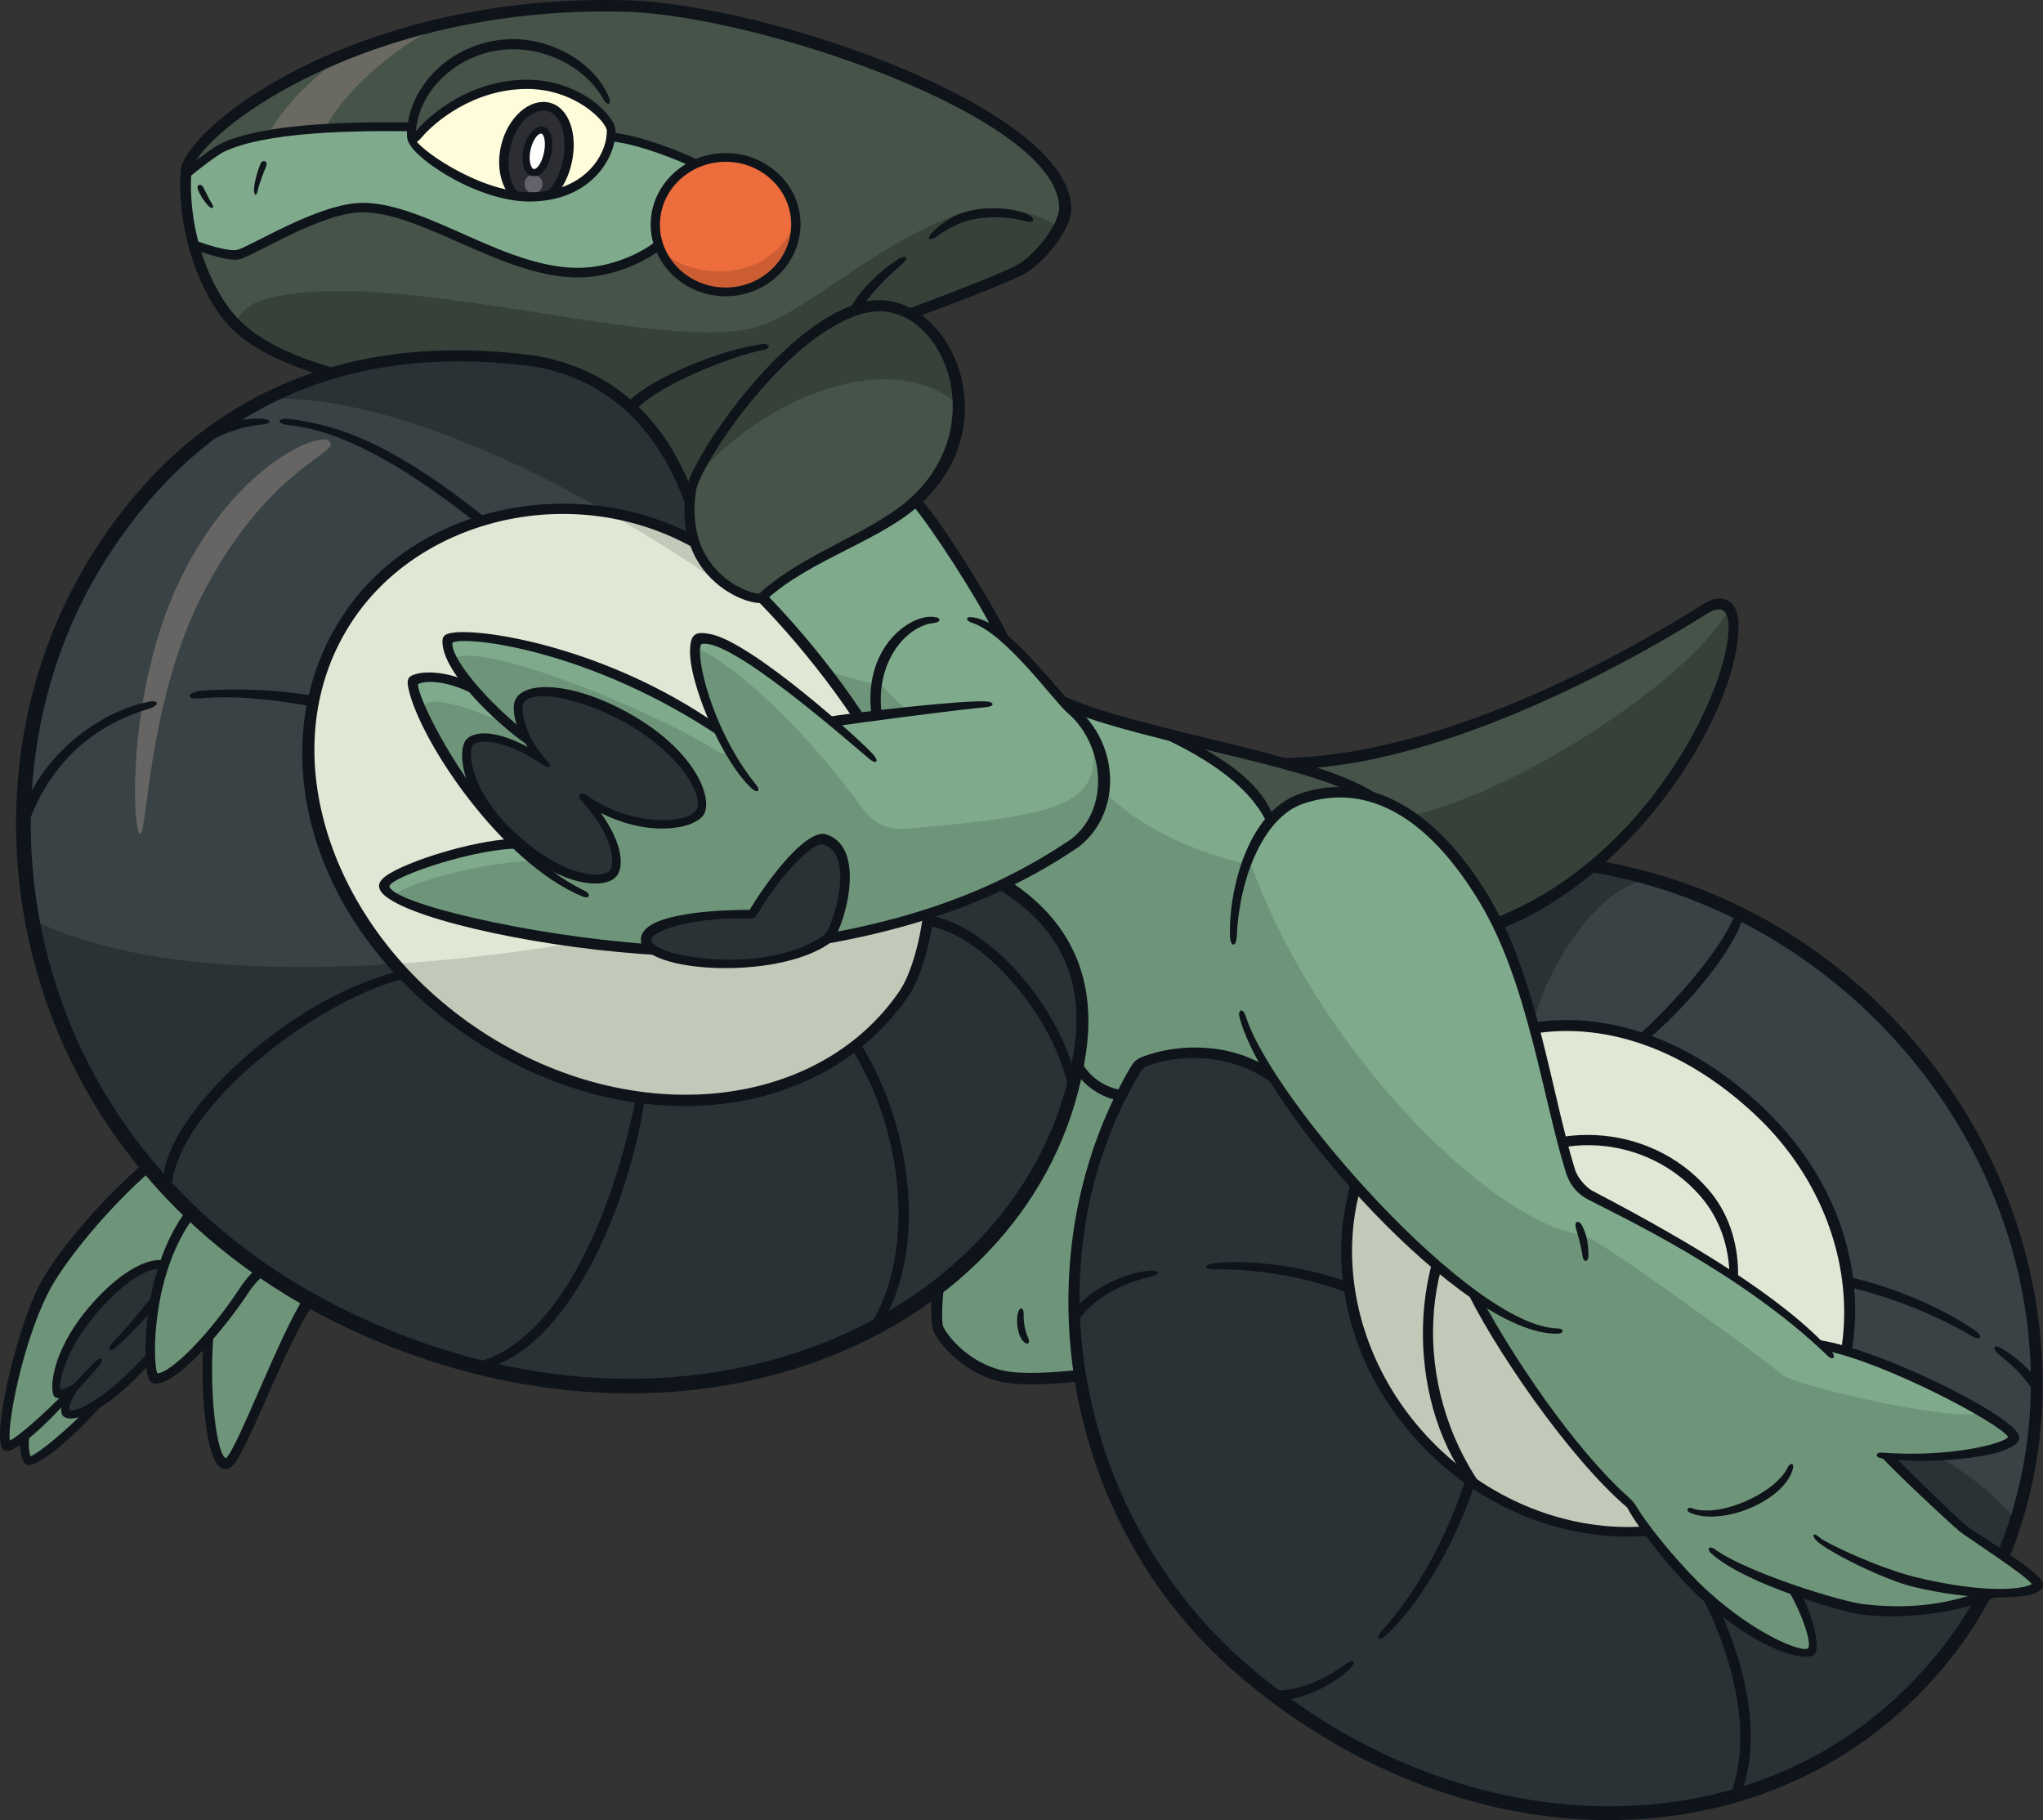 <?xml version="1.0" encoding="UTF-8"?>
<!-- Created with Inkscape (http://www.inkscape.org/) -->
<svg version="1.1" viewBox="0 0 324.99 289.53" xmlns="http://www.w3.org/2000/svg">
 <rect x="0" y="0" width="324.99" height="289.53" fill="#333333" stroke="none"/>
 <path d="m24.942 184.53c-7.46 6.176-15.23 15.555-17.877 20.771-4.303 8.466-7.306 23.604-5.882 24.563 0.341 0.232 1.362-0.418 2.817-1.625-0.279 1.734 0.031 3.869 0.511 4.086 1.145 0.511 8.234-5.711 10.943-9.008 2.213-1.439 5.03-3.808 8.234-7.274l0.279-0.17c0.093 1.95 0.371 3.173 0.697 3.25 1.641 0.356 5.061-2.523 8.59-6.593-0.681 8.915 0.402 20.446 2.801 20.137 2.167-0.263 10.293-24.254 14.224-27.628z" fill="#6e9579"/>
 <path d="m26.158 201.24c-2.384-0.666-6.826 1.857-11.531 7.46-5.727 6.826-6.16 12.367-5.495 12.955 0.294 0.248 1.378-0.046 2.384-0.588-1.083 1.826-1.501 3.173-0.991 3.684 1.161 1.176 6.439-1.331 13.435-9.008-0.139-3.451 0.325-9.024 2.198-14.503" fill="#2a3235"/>
 <path d="m174.42 218.22c-4.875 0.727-11.361 1.192-14.626 0.542-6.423-1.269-10.2-6.516-10.478-7.77-0.371-1.625 0.093-7.584 0.712-9.751l21.839-35.196 8.312 6.857z" fill="#6e9579"/>
 <path d="m305.2 267.53c-27.535 28.943-74.278 26.39-107.42-2.368-32.766-28.433-35.258-78.24-7.723-107.17 27.535-28.943 75.64-27.891 107.43 2.368 31.791 30.244 35.243 78.225 7.708 107.17" fill="#394346"/>
 <path d="m243.58 164.68c1.145-8.59 9.751-23.309 18.388-24.78-31.157-8.729-56.881 2.291-71.91 18.093-27.535 28.943-25.028 78.735 7.723 107.17 33.138 28.773 79.881 31.311 107.42 2.368 7.213-7.569 12.274-16.453 15.276-25.972-9.024-11.299-30.785-18.774-36.249-19.533-7.955-1.083-46.34-14.534-40.644-57.345" fill="#2a3235"/>
 <path d="m186.27 117.2c-9.178-2.244-17.691-4.659-21.777-7.909l-4.891-6.949c-1.347-4.334-13.001-22.489-15.571-24.114l-26.359 16.267s51.572 70.64 53.197 73.705c2.26 4.875 6.114 5.556 7.847 5.928 0.418-0.743 2.477-4.597 2.786-4.937 3.049-1.672 13.079-3.513 21.251 2.399 1.532-1.223 30.63-22.35 33.262-24.176l-33.324-15.54c-2.384-6.593-9.534-11.361-16.422-14.673" fill="#7fab8c"/>
 <path d="m175.03 125.26c-15.292-6.996-30.367-12.367-35.568-16.468-1.78-0.093-8.219-2.058-13.466-4.349 14.673 20.152 43.663 61.478 44.885 63.768 2.26 4.875 6.098 5.541 7.847 5.928 0.402-0.743 2.461-4.612 2.771-4.953 3.065-1.656 13.079-3.513 21.266 2.414 1.532-1.223 30.615-22.365 33.246-24.192l-18.774-8.745c-0.201 0.263-0.402 0.495-0.619 0.681-20.322 0.279-34.949-6.764-41.589-14.085" fill="#6e9579"/>
 <path d="m37.814 40.43c2.027-0.402 13.187-7.414 19.92-7.367 10.184 0.077 22.907 10.788 35.088 10.215 6.315-0.294 12.537-3.916 13.404-6.098l6.237-10.293c-5.108-2.554-12.227-5.03-16.391-5.154-6.934-0.201-47.548-4.473-60.704 1.764-1.022 0.495-3.421 2.275-5.634 4.086-0.217 4.04 0.309 7.909 1.254 11.361 2.353 0.944 5.51 1.749 6.826 1.486" fill="#7fab8c"/>
 <path d="m144.28 49.925c8.993-3.328 16.236-6.222 18.032-7.29 2.894-1.703 6.872-6.655 6.872-9.565 0-15.199-48.368-31.358-69.743-31.9-42.61-1.068-69.387 20.353-69.712 26.297v0.124c2.213-1.811 4.612-3.606 5.649-4.102 13.141-6.237 53.754-1.966 60.688-1.749 4.163 0.108 11.283 2.585 16.391 5.139l-6.222 10.293c-0.882 2.182-7.104 5.804-13.419 6.098-12.166 0.573-24.904-10.138-35.088-10.2-6.733-0.046-17.877 6.949-19.92 7.352-1.3 0.263-4.473-0.542-6.81-1.47 1.409 5.154 3.761 9.411 6.145 11.995 3.266 3.575 9.055 6.563 17.676 8.776l57.515 29.98z" fill="#465348"/>
 <path d="m153.26 33.813c-13.187 4.334-24.346 15.338-32.287 18.016-14.89 5.03-58.986-10.184-79.401-4.055-1.749 0.526-3.173 1.873-4.226 3.405 3.297 3.467 9.024 6.377 17.459 8.544l57.515 29.98 31.962-39.778c8.992-3.328 16.221-6.222 18.031-7.29 2.244-1.316 4.767-3.792 5.944-6.563-5.34-3.529-11.887-3.281-14.998-2.26" fill="#364239"/>
 <path d="m146.6 135.31-34.314-45.876c-3.514-17.536-12.181-29.129-27.102-31.791-29.717-3.962-53.924 6.207-69.851 32.488-22.505 37.116-12.336 96.039 43.121 120.68 53.367 23.727 106.56-1.517 113.08-43.709 1.254-8.203 1.254-23.588-24.935-31.791" fill="#394346"/>
 <path d="m114.98 93.035-2.693-3.606c-3.514-17.536-12.181-29.114-27.102-31.791-15.664-2.09-29.795-0.248-41.991 5.82 14.998-0.619 40.598 8.188 71.786 29.578" fill="#2a3235"/>
 <path d="m146.6 135.31-0.65-0.882c-18.14 11.283-104.35 29.779-140.37 12.026 4.721 25.647 21.576 50.457 52.872 64.356 53.367 23.727 106.56-1.517 113.08-43.709 1.254-8.203 1.254-23.588-24.935-31.791" fill="#2a3235"/>
 <path d="m143.65 158.03c-13.558 19.827-44.235 22.458-68.504 5.866-24.269-16.608-32.937-46.139-19.378-65.966 11.407-16.67 36.822-22.427 56.153-10.68 8.668 5.278 35.939 35.042 35.769 55.642-0.046 4.581-1.749 11.779-4.04 15.137" fill="#e0e7d4"/>
 <path d="m119.45 93.546c-3.049-2.972-5.711-5.17-7.538-6.284-4.705-2.863-9.766-4.674-14.905-5.556 6.392 3.668 13.11 7.925 20.106 12.8 0.464-0.093 2.09-0.898 2.337-0.96" fill="#c2c9b9"/>
 <path d="m75.149 163.9c24.269 16.592 54.93 13.976 68.504-5.866 2.291-3.359 3.993-10.556 4.04-15.137 0.015-2.771-0.464-5.711-1.331-8.745-10.571 6.934-47.733 16.778-83.224 19.146 3.421 3.885 7.445 7.476 12.011 10.602" fill="#c2c9b9"/>
 <path d="m275.66 99.634c-0.062-3.359-1.935-4.225-4.612-2.523-13.326 8.451-42.997 24.563-66.647 24.532-5.603-1.532-12.011-2.941-18.14-4.442 6.888 3.328 14.054 8.079 16.422 14.673l33.324 15.54c25.569-8.668 39.84-37.208 39.654-47.78" fill="#465348"/>
 <path d="m220.01 130.41c0 1.083-1.083 5.974-2.771 8.25l18.774 8.745c25.569-8.668 39.84-37.208 39.654-47.764-0.016-1.223-0.279-2.105-0.727-2.662-5.727 11.175-37.828 32.178-54.93 33.432" fill="#364239"/>
 <path d="m284.72 232.93c-14.147 14.936-39.267 14.1-56.091-1.842-16.824-15.942-19.13-41.387-4.984-56.324 16.02-16.902 38.663-14.41 56.246 2.26 16.824 15.942 18.976 40.97 4.829 55.906" fill="#e0e7d4"/>
 <path d="m240.87 176.87c-0.217-4.117 1.083-8.559 3.08-13.233-7.29 1.145-14.27 4.752-20.291 11.128-14.162 14.921-11.84 40.366 4.968 56.324 16.824 15.942 41.945 16.762 56.091 1.842 2.461-2.6 4.411-5.495 5.897-8.606-2.771-1.269-4.999-2.105-6.392-2.291-7.956-1.083-42.873-35.754-43.353-45.164" fill="#c2c9b9"/>
 <path d="m28.713 92.07c8.668-17.861 21.793-23.356 23.573-21.947 2.399 1.904-8.946 3.529-19.641 23.573-9.085 17.01-9.209 39.066-10.339 38.927-1.285-0.155-2.213-22.783 6.408-40.552" fill="#676564"/>
 <path d="m42.72 21.397c2.709-0.464 5.758-0.774 9.024-0.975 2.709-5.696 11.113-12.847 17.768-16.159-6.191 1.486-9.643 2.337-14.518 4.442-4.597 2.894-10.37 8.637-12.274 12.692" fill="#6a6a62"/>
 <g fill="#0f141b">
  <path d="m110 77.799c-4.814-12.166-13.249-19.161-24.749-21.22-31.079-4.148-55.55 6.764-71.26 32.689-23.867 39.36-10.881 98.825 43.539 123.02 54.126 24.052 108.92-0.898 115.25-44.978 2.476-17.32-7.925-27.999-26.018-33.246l0.309 2.12c18.279 5.912 26.065 16.004 23.774 30.816-6.346 41.155-58.428 67.05-112.11 43.183-54.822-24.362-65.161-82.821-42.811-119.69 15.4-25.399 38.663-36.233 69.139-32.178 11.825 2.12 20.044 9.999 24.501 23.449z"/>
  <path d="m77.689 82.721c-14.1-11.299-22.907-15.029-31.559-16.05-2.12-0.263-2.291 0.727-0.217 0.944 8.172 0.867 17.799 5.99 30.011 15.679z"/>
  <path d="m36.318 67.378c1.687-0.557 3.514-0.882 5.263-0.774 1.718 0.093 1.749 0.789 0 0.944-3.374 0.31-6.748 1.594-10.061 3.591z"/>
  <path d="m49.778 112.4c-6.593-1.223-12.63-1.795-18.016-1.3-1.935 0.17-2.306-0.743-0.062-1.192 0.697-0.139 9.906-0.758 18.558 0.851z"/>
  <path d="m4.204 131.88c3.204-9.658 9.844-16.267 19.502-19.146 1.641-0.495 1.718-1.501-0.201-1.083-6.965 1.455-15.431 7.166-19.378 15.973z"/>
  <path d="m65.389 155.46c-13.558 2.554-37.379 20.369-38.106 33.602l-1.254-1.47c-0.015-9.828 19.966-29.222 38.075-33.231z"/>
  <path d="m102.59 174.47c-2.012 14.75-10.742 38.323-24.439 42.951l-2.74-0.619c13.45-3.018 22.211-23.96 25.801-42.471z"/>
  <path d="m42.848 202.25c-1.114 0.604-2.43 1.997-3.25 3.25-3.452 5.278-9.349 12.258-13.094 14.085-2.384 1.161-2.91 0.201-3.158-1.532-0.65-4.303-0.062-17.505 6.717-26.049l1.207 1.037c-7.213 9.085-7.027 23.495-6.253 25.414 2.028-0.015 8.079-5.835 13.295-13.806 0.186-0.279 1.439-2.136 3.049-3.281z"/>
  <path d="m50.118 207.15c-3.885 4.829-10.122 22.056-12.738 25.538-1.331 1.764-2.476 0.867-3.034-0.062-1.764-2.941-2.414-12.057-2.028-18.945l1.687-1.826c-0.836 9.318 0.433 19.394 1.919 20.106 1.749-1.269 8.637-19.982 12.692-25.987z"/>
  <path d="m24.469 208.13c-2.198 2.569-4.396 4.674-5.866 6.052-1.238 1.145-1.718 0.542-0.635-0.635 3.56-3.885 6.47-7.569 7.228-8.637z"/>
  <path d="m24.519 185.79c-7.429 6.361-14.456 15.106-16.84 19.827-4.179 8.219-6.609 21.297-6.098 23.526 1.285-0.604 5.866-4.396 13.264-12.258 1.285-1.362 1.95-0.82 0.727 0.588-8.126 9.302-10.974 11.5-13.094 12.816-1.718 1.083-2.322 0.341-2.446-1.223-0.402-4.628 2.956-18.171 6.191-24.563 2.446-4.814 9.426-13.295 16.979-19.781z"/>
  <path d="m16.983 222.32c-1.052 2.09-10.602 11.593-12.738 10.649-0.851-0.387-1.145-2.353-1.006-4.102l1.718-1.548c-0.573 1.316-0.387 3.606-0.108 4.318 1.285-0.418 5.99-4.365 8.822-7.352z"/>
  <path d="m10.911 222.13c-0.898 0.341-1.764 0.449-2.229 0.046-0.805-0.697-0.789-6.779 5.355-14.1 3.9-4.659 8.033-7.398 10.943-7.63 0.495-0.031 0.975 0 1.393 0.124l-0.433 1.316c-0.248-0.062-0.526-0.077-0.851-0.062-1.966 0.155-5.603 2.167-9.937 7.321-5.015 5.974-5.758 10.773-5.541 11.902 0.542-0.077 1.935-0.619 2.74-1.424z"/>
  <path d="m24.029 216.7c-7.692 8.59-12.8 9.736-13.992 8.544-0.402-0.402-0.573-1.656 0.526-3.746l2.12-0.991c-1.656 2.507-1.764 3.575-1.656 3.761 0.635 0.557 5.464-1.161 13.032-9.674z"/>
  <path d="m54.984 59.057c-8.234-2.12-14.069-4.999-17.335-8.575-3.978-4.334-7.754-13.125-7.228-22.969 0.31-5.665 26.854-26.73 69-25.647 21.143 0.526 69.062 16.84 69.062 31.203 0 2.585-3.73 7.336-6.516 8.977-1.718 1.022-8.946 3.916-18.465 7.429l1.641 1.223c9.178-3.39 16.221-6.191 17.97-7.228 2.832-1.672 7.306-6.826 7.306-10.2 0-15.958-48.167-32.658-70.888-33.231-43.229-1.099-70.455 20.384-70.811 27.272-0.557 10.246 3.405 19.827 7.584 24.393 3.142 3.421 8.312 6.083 15.617 8.219z"/>
  <path d="m100.93 65.42c3.56-4.194 15.942-8.931 20.384-9.72 1.362-0.248 1.3-1.114-0.139-0.96-5.634 0.666-17.784 5.2-21.607 9.55z"/>
  <path d="m148.34 36.93c1.223-1.269 3.204-2.492 4.133-2.848 4.659-1.78 9.797-0.712 11.314 0.186 1.006 0.588 0.573 1.238-0.402 0.975-3.606-0.991-7.553-0.913-10.571 0.248-0.836 0.31-2.229 1.006-3.885 2.167-1.176 0.805-1.594 0.31-0.588-0.727"/>
  <path d="m136.9 49.277c1.068-1.795 3.328-4.489 6.609-7.29 1.207-1.022 0.666-1.563-0.681-0.727-3.39 2.136-7.166 6.083-8.033 8.853z"/>
  <path d="m97.168 21.041c-9.55-0.201-48.894-4.442-62.097 1.826-0.975 0.464-3.08 2.012-5.123 3.653l-0.263 1.997c2.306-1.919 4.953-3.9 5.99-4.396 12.707-6.036 52.5-1.888 61.462-1.687z"/>
  <path d="m31.118 39.738c2.445 0.929 5.556 1.795 6.872 1.532 2.244-0.449 13.063-7.507 19.734-7.507 9.797 0.062 22.954 10.896 35.135 10.355 4.705-0.232 9.643-2.337 12.258-4.473l-0.526-1.501c-2.043 1.842-6.826 4.21-11.81 4.442-11.949 0.542-24.656-10.262-35.073-10.324-6.996 0-18.078 7.104-20.028 7.491-1.238 0.248-4.674-0.712-6.888-1.641z"/>
  <path d="m111.61 25.696c-4.566-2.167-10.262-4.21-14.286-4.597l-0.31 1.362c3.514 0.294 8.652 2.074 12.878 3.978z"/>
  <path d="m33.208 32.798c-0.635-0.604-1.378-1.734-1.687-2.554-0.371-0.929 0.449-1.161 0.867-0.356 0.325 0.604 0.898 1.888 1.316 2.507 0.449 0.65 0.077 0.96-0.495 0.402"/>
  <path d="m40.409 30.313c-0.062-0.898 0.495-2.987 1.022-4.241 0.341-0.836 1.238-0.418 0.913 0.356-0.387 0.975-1.037 2.523-1.347 3.9-0.201 0.882-0.526 0.929-0.588-0.015"/>
  <path d="m170.84 113.41c12.367 4.783 36.172 8.234 45.071 13.11l4.628 1.052c-7.677-7.507-39.035-10.865-52.47-17.351z"/>
  <path d="m189.21 117.81c6.841 3.684 11.469 7.135 13.466 12.258l-0.975 1.207c-2.322-5.371-8.265-10.153-18.047-14.518z"/>
  <path d="m170.87 170.19c1.548 2.523 4.365 4.504 7.321 4.875l1.037-1.61c-3.312-0.124-6.423-2.353-7.6-5.433z"/>
  <path d="m172.14 219.69c-4.659 0.557-9.782 0.727-12.552 0.186-6.717-1.331-10.865-6.949-11.206-8.497-0.248-1.145-0.387-3.993-0.093-6.593l2.074-1.687c-0.418 2.6-0.65 6.547-0.371 7.754 0.186 0.82 3.622 5.99 9.937 7.228 2.678 0.542 7.662 0.294 12.088-0.232z"/>
  <path d="m162.7 213.27c-0.774-0.898-1.083-2.863-0.82-4.241 0.263-1.3 1.006-1.068 0.96-0.046-0.062 1.207 0.232 2.817 0.666 3.699 0.495 0.991-0.077 1.455-0.805 0.588"/>
  <path d="m232.67 234.52c-9.503-14.286-8.095-37.085 2.91-47.486 9.627-9.085 26.606-8.915 36.172 2.167 6.501 7.522 5.588 18.682 1.563 25.399-0.433 0.727-1.192 0.387-0.82-0.341 3.467-6.64 4.163-16.855-1.966-23.944-8.637-10.014-24.114-10.974-33.68-1.935-10.386 9.813-12.908 31.544-0.851 48.476z"/>
  <path d="m261.59 165.65c3.715-2.476 13.899-13.311 15.586-19.548l-1.238-0.526c-2.585 6.671-12.831 17.227-15.865 19.502z"/>
  <path d="m323.89 222.09c-1.037-2.074-2.987-4.334-5.727-6.47-1.455-1.13-1.207-2.09 0.666-0.882 2.229 1.439 3.823 2.925 5.015 4.55z"/>
  <path d="m293.77 204.66c5.479 1.207 13.419 4.009 19.842 7.847 1.517 0.898 1.997 0.093 0.48-0.944-6.439-4.38-14.859-7.383-20.462-8.544z"/>
  <path d="m277.11 284.92c3.312-9.411 0.201-20.957-3.993-29.81l-3.018-2.414c4.86 9.024 9.116 22.334 5.216 32.704z"/>
  <path d="m234.64 235.94c-3.436 10.432-9.24 19.595-14.038 24.068-1.316 1.223-1.919 0.65-0.727-0.681 5.68-6.269 10.293-14.859 13.373-24.254z"/>
  <path d="m204.38 270.4c4.241-0.449 8.157-2.972 10.03-4.659 1.672-1.486 0.96-2.012-0.635-0.851-3.931 2.848-7.909 4.148-11.345 4.04z"/>
  <path d="m214.72 205.84c-4.907-2.105-13.234-4.04-21.622-3.947-1.734 0.015-1.703-0.697 0.046-0.944 4.287-0.635 14.193 0.217 21.53 3.111z"/>
  <path d="m171.16 210.58c2.213-3.482 6.067-6.052 11.593-7.429 2.012-0.495 1.981-1.207-0.232-0.991-3.157 0.325-8.42 2.399-11.376 5.882z"/>
  <path d="m298.31 159.13c-12.738-12.119-28.2-19.517-43.941-22.195l-1.997 1.672c16.004 2.507 31.776 10.014 44.638 22.257 31.466 29.949 34.918 77.574 7.677 106.19-27.21 28.603-73.535 26.157-106.46-2.414-26.637-23.124-34.949-63.861-16.793-94.136 0.294-0.495 0.464-0.697 1.006-0.913 5.092-2.028 14.952-2.353 21.638 4.21l-2.229-3.885c-6.299-4.148-14.27-3.792-19.239-2.12-1.795 0.604-2.12 0.836-2.956 2.275-17.474 30.182-11.051 71.724 16.948 96.039 34.577 30.011 81.893 31.575 109.69 2.353 27.767-29.176 24.037-78.875-7.987-109.33"/>
  <path d="m238.43 147.88c22.458-8.714 38.4-35.49 38.122-48.585-0.108-4.535-3.158-4.752-5.51-3.266-10.912 6.918-43.384 25.956-71.182 24.486l6.594 1.78c26.374-0.975 58.49-20.493 64.976-24.61 1.981-1.254 3.482-1.176 3.544 1.95 0.155 9.534-12.707 36.992-37.332 46.449z"/>
  <path d="m56.345 98.329c-13.667 19.997-4.272 48.956 19.192 65.007 23.99 16.406 54.203 13.806 67.545-5.68 2.26-3.312 3.869-10.432 3.916-14.766 0.17-19.873-26.529-49.622-35.444-55.039-18.898-11.484-43.895-6.067-55.209 10.478m88.161 60.116c-13.93 20.369-44.87 23.619-70.269 6.237-25.523-17.443-33.153-46.867-19.425-67.189 12.351-18.279 39.205-22.334 57.531-11.206 9.364 5.68 36.496 35.908 36.311 56.633-0.031 4.628-1.718 11.964-4.148 15.524"/>
  <path d="m284.72 232.93m-60.564-57.686c-13.62 14.348-11.871 39.406 4.953 55.348 16.515 15.648 41.248 16.484 55.101 1.857 13.806-14.549 11.825-39.174-4.798-54.931-18.295-17.335-40.459-17.892-55.256-2.275m61.245 58.258c-14.534 15.323-40.474 14.301-57.345-1.687-18.589-17.629-18.728-43.431-5.077-57.825 15.54-16.391 38.756-15.555 57.453 2.167 18.496 17.536 18.79 42.75 4.968 57.345"/>
 </g>
 <path d="m97.224 20.807c0 4.071-3.746 10.478-12.908 10.478-8.698 0-18.62-7.615-18.62-8.497 0-0.913 7.197-9.333 18.155-9.333 8.188 0 13.373 5.603 13.373 7.352" fill="#fffcdb"/>
 <path d="m87.192 16.992c-2.771-0.619-5.773 2.275-6.717 6.454-0.696 3.142-0.031 6.114 1.501 7.662 0.774 0.108 1.563 0.17 2.337 0.17 1.145 0 2.198-0.093 3.188-0.279 1.161-1.068 2.136-2.817 2.678-5.231 0.96-4.287-0.341-8.188-2.987-8.776" fill="#2d2e33"/>
 <path d="m87.053 24.484c-0.464 2.105-1.439 3.142-2.291 2.956-0.898-0.201-1.3-1.873-0.882-3.73 0.418-1.873 1.486-3.204 2.399-3.003 0.867 0.186 1.207 1.857 0.774 3.777" fill="#fff"/>
 <path d="m81.509 7.136c-12.305 0.108-17.459 11.779-15.803 15.663 0-0.913 7.182-9.349 18.155-9.349 8.188 0 13.357 5.603 13.357 7.352 1.579-5.82-6.501-13.744-15.71-13.667" fill="#465348"/>
 <path d="m86.291 29.258c0 0.82-0.635 1.47-1.424 1.47s-1.424-0.65-1.424-1.47 0.604-1.439 1.393-1.439c0.789 0 1.455 0.619 1.455 1.439" fill="#63636c"/>
 <g fill="#0f141b">
  <path d="m83.854 12.679c-8.822 0-15.215 5.247-17.707 8.219 0.526-6.857 7.197-13.001 15.369-13.063 4.55-0.093 11.221 2.167 14.534 8.048 0.588 1.052 1.3 0.712 0.805-0.449-2.399-5.618-9.039-9.24-15.354-9.209-9.209 0.077-16.608 7.182-16.762 15.075-0.046 2.384 1.486 1.594 2.322 0.573 2.028-2.414 8.25-7.723 16.793-7.723 7.77 0 12.676 5.324 12.676 6.655 0 4.071-3.792 9.782-12.227 9.782-8.466 0-18.651-7.63-18.233-8.59l-1.13-0.108c-0.898 2.058 10.324 10.215 19.363 10.169 9.395-0.046 13.62-6.609 13.62-11.252 0-2.322-5.618-8.126-14.069-8.126"/>
  <path d="m85.822 31.295c1.594-0.681 3.003-2.678 3.684-5.665 0.805-3.606-0.077-7.429-2.461-7.956-2.151-0.48-4.937 1.687-5.882 5.928-0.774 3.436 0.17 6.655 2.136 7.646l-2.291-0.232c-1.331-1.734-2.043-4.519-1.316-7.77 1.022-4.55 4.519-7.63 7.646-6.934 3.219 0.727 4.612 5.108 3.606 9.596-0.48 2.151-1.331 3.761-2.322 4.891z"/>
  <path d="m87.053 24.484h0.015zm-0.542-0.124c0.418-1.857-0.031-3.018-0.356-3.096-0.588-0.124-1.409 1.006-1.764 2.569-0.371 1.687 0.077 2.941 0.495 3.049 0.402 0.093 1.207-0.65 1.625-2.523m1.161 0.232c-0.712 3.142-2.26 3.591-3.034 3.405-1.579-0.341-1.734-2.801-1.377-4.411 0.433-1.904 1.826-3.746 3.142-3.451 1.223 0.279 1.78 2.151 1.269 4.458"/>
 </g>
 <path d="m170.31 112.91c-2.709-2.306-10.432-13.141-16.252-14.503-8.575-2.399-15.958 5.262-14.456 15.555-3.374 0.402-6.176 0.758-7.337 0.96-7.104-5.99-17.382-14.116-20.895-13.125-1.641 0.464-0.294 7.398 3.095 14.518-21.839-14.472-42.301-16.112-43.059-14.518-0.758 1.625 1.347 4.798 4.303 8.079-3.328-1.857-7.708-2.724-9.72-1.579-1.393 0.805 5.479 15.586 16.051 26.018-6.903 0.139-21.019 4.566-20.787 6.64 0.511 4.628 39.53 11.918 58.661 9.89 33.912-3.622 48.724-15.354 50.891-16.809 6.872-5.417 5.464-16.066-0.495-21.127" fill="#7fab8c"/>
 <path d="m173.65 117.15c1.749 10.355-3.281 12.552-29.593 14.657-3.297 0.263-5.278-1.037-7.228-3.715-12.057-16.453-24.207-25.028-26.142-24.795-0.124 2.461 1.378 8.048 3.761 12.986 0.17 0.217 2.43 4.968-0.464 3.142-11.02-6.903-38.524-17.877-41.96-14.487 1.734 2.771 5.758 7.785 9.534 10.556-5.742-2.384-13.682-5.68-14.487-2.693 4.133 9.472 12.181 19.285 17.954 24.238-3.916-0.418-18.341 2.306-22.427 5.417 7.073 4.535 40.18 10.2 57.314 8.373 33.912-3.606 48.724-15.354 50.891-16.793 5.293-4.179 5.68-11.454 2.848-16.886" fill="#6e9579"/>
 <path d="m102.98 149.08c1.083-3.111 12.46-3.792 16.67-3.653 4.024-6.826 9.411-12.444 11.515-11.794 6.098 1.904 1.857 14.487 0.403 15.586-8.946 6.764-29.98 3.854-28.587-0.139" fill="#2a3235"/>
 <path d="m100.13 114.53c-7.042-4.071-15.772-5.99-17.474-3.049-0.836 1.455 0.588 6.454 4.473 10.169-5.634-4.071-10.85-5.309-12.475-3.529-0.836 0.929-1.207 7.553 7.166 15.168 7.553 6.888 14.085 7.429 15.663 5.696 1.052-1.145 1.161-5.603-4.968-12.32 0.201 0.124 0.387 0.217 0.573 0.356 7.244 5.123 16.638 4.984 18.295 2.136 1.532-2.647-2.554-9.596-11.252-14.626" fill="#2a3235"/>
 <path d="m312.15 243.06c-1.749-1.455-9.937-9.132-12.088-11.469 10.556 0.65 19.78-1.254 20.121-2.894 0.433-2.028-20.926-13.125-30.445-14.642-13.063-12.135-29.206-19.889-36.744-23.836-1.022-0.526-2.724-2.244-3.25-3.978-3.993-12.831-6.145-30.336-13.729-42.982-8.714-14.503-18.898-19.44-28.912-16.081-9.302 3.127-12.986 19.842-9.658 33.695 2.059 9.596 21.39 33.478 36.976 44.762 4.783 9.38 15.741 25.925 24.981 33.741 1.501 3.018 7.414 10.246 11.686 14.147 7.739 7.058 15.818 10.54 17.041 9.132 1.052-1.223-0.975-6.408-3.034-9.999 4.814 1.718 9.441 3.018 11.345 3.235 8.296 0.944 14.688-0.341 20.059-2.476 5.046 0.232 7.337-0.681 7.476-1.316 0.279-1.269-10.2-7.677-11.825-9.039" fill="#7fab8c"/>
 <path d="m312.15 243.06c-1.749-1.455-9.937-9.132-12.088-11.469 10.556 0.65 19.78-1.254 20.121-2.894 0.139-0.619-1.811-2.12-4.845-3.931-5.108 1.424-30.042-4.396-31.931-6.16-2.167-2.028-29.578-21.947-31.698-22.211-14.596-1.873-42.904-30.182-53.027-59.883-2.709 6.81-3.219 16.097-1.238 24.362 2.059 9.596 21.39 33.478 36.976 44.762 4.783 9.38 15.741 25.925 24.981 33.741 1.501 3.018 7.414 10.246 11.686 14.147 7.739 7.058 15.818 10.54 17.041 9.132 1.052-1.223-0.975-6.408-3.034-9.999 4.814 1.718 9.441 3.018 11.345 3.235 8.296 0.944 14.688-0.341 20.059-2.476 5.046 0.232 7.337-0.681 7.476-1.316 0.279-1.269-10.2-7.677-11.825-9.039" fill="#6e9579"/>
 <path d="m126.55 35.687c0 5.912-4.953 10.742-11.113 10.742-6.16 0-11.16-4.783-11.16-10.695 0-5.897 4.999-10.695 11.16-10.695 6.16 0 11.113 4.736 11.113 10.649" fill="#ed6d3d"/>
 <path d="m105.03 39.233 0.046 0.449c1.641 3.947 5.649 6.748 10.355 6.748 6.16 0 11.113-4.845 11.113-10.742 0-0.124-0.015-0.248-0.015-0.371-4.705 11.237-19.177 8.373-21.499 3.916" fill="#cd5e34"/>
 <path d="m110.02 77.957c0.665-4.411 14.626-25.739 27.504-28.851 11.717-2.848 21.406 16.654 8.807 29.671-6.237 6.439-17.753 9.333-25.198 16.252-0.743 0.681-13.249-2.801-11.113-17.072" fill="#465348"/>
 <path d="m137.52 49.1c-9.147 2.213-20.756 14.518-26.715 26.715 9.751-11.655 29.949-21.034 41.434-11.639-0.232-9.209-7.042-16.933-14.719-15.075" fill="#364239"/>
 <path d="m139.6 113.95c1.672-0.201 3.482-0.418 5.309-0.619-1.857-1.362-4.086-3.39-5.51-5.556-0.279 2.028-0.418 5.015 0.201 6.176" fill="#6e9579"/>
 <g fill="#0f141b">
  <path d="m146.13 78.974c4.241 4.519 14.162 21.05 15.168 24.3l-3.297-2.91c-2.678-5.402-9.751-16.391-13.048-20.26z"/>
  <path d="m140.32 114.05c-1.347-8.668 3.9-14.518 8.157-14.936 1.207-0.124 1.362-0.851 0.046-0.991-3.931-0.418-11.454 5.108-9.844 15.942z"/>
  <path d="m132.94 115.51c4.256-0.619 19.223-2.6 23.99-3.034 1.254-0.108 1.316-0.805 0-0.898-3.529-0.263-21.096 1.734-25.662 2.523z"/>
  <path d="m119.62 125.46c-4.798-4.349-10.2-17.149-9.844-22.381 0.17-2.399 1.037-2.631 3.25-2.213 6.47 1.254 23.557 16.561 25.879 19.146 1.052 1.192 0.418 1.579-0.588 0.727-3.885-3.25-22.35-19.502-26.746-18.279-1.068 1.579 1.656 13.713 8.729 22.396 0.743 0.913 0.186 1.393-0.681 0.604"/>
  <path d="m84.679 119.02c-4.891-3.158-13.512-11.19-14.24-16.252-0.201-1.409 0.046-1.888 1.532-2.12 4.999-0.758 24.656 2.446 42.053 14.549l0.82 2.198c-20.988-14.178-40.722-16.252-42.842-15.199-0.511 1.703 3.808 7.847 11.206 13.914z"/>
  <path d="m77.33 111.81c-3.003-2.554-8.559-4.071-10.835-2.987-0.155 2.693 11.237 25.492 26.436 32.828 1.161 0.557 0.882 1.424-0.279 0.944-12.785-5.278-25.786-24.532-27.674-33.045-0.387-1.734 0.077-2.105 1.672-2.446 1.145-0.248 4.133-0.356 7.894 1.316z"/>
  <path d="m82.899 135-1.548-1.548c-6.036 0.263-16.855 3.56-20.059 5.959-1.331 1.006-1.331 2.058 0.047 3.158 5.03 4.024 26.049 8.451 43.926 9.38l-2.105-1.78c-19.223-1.377-40.908-6.563-41.217-9.225 0.557-1.641 14.425-6.207 20.957-5.943"/>
  <path d="m130.69 150.26c20.168-3.482 32.565-9.859 40.954-15.586 6.872-5.417 6.454-16.252-0.402-22.087-3.266-2.771-10.448-13.45-16.391-14.379-1.47-0.232-1.13 0.557-0.325 0.82 5.433 1.687 13.094 12.506 15.338 14.41 5.588 4.752 6.981 14.967 0.557 20.028-7.708 5.17-18.836 11.283-37.905 14.859z"/>
  <path d="m103.63 149.31c-0.96 2.771 18.496 6.176 27.519-0.65 1.238-0.96 5.092-12.723-0.201-14.363-1.285-0.402-6.052 3.777-10.416 10.989-0.48 0.805-0.495 0.836-1.393 0.82-9.38-0.232-15.075 1.95-15.509 3.204m-1.563-0.542c1.377-3.962 14.673-4.04 17.18-4.04 3.343-5.541 9.209-12.924 12.15-12.011 6.965 2.151 2.523 15.849 0.82 17.134-8.559 6.47-32.194 4.798-30.151-1.083"/>
  <path d="m75.175 118.59c-0.619 0.789-0.758 7.027 7.104 14.193 7.646 6.965 13.62 6.934 14.704 5.742 0.526-0.588 1.47-4.489-4.458-11.144-0.913-1.022-0.077-1.486 0.944-0.774 7.12 4.968 16.004 4.473 17.304 2.213 1.269-2.198-2.476-8.776-10.989-13.682-6.98-4.04-15.168-5.665-16.53-3.312-0.526 0.929 0.263 5.386 3.529 8.915 1.207 1.3 0.728 1.734-0.665 0.774-4.999-3.421-9.689-4.287-10.943-2.925m25.384-4.845c10.324 5.959 12.816 13.357 11.423 15.772-1.347 2.322-8.559 3.761-16.406-0.201 3.715 5.2 3.637 8.822 2.43 10.138-1.904 2.09-8.9 1.641-16.855-5.618-8.296-7.553-8.312-14.735-6.996-16.174 1.563-1.718 5.402-1.192 9.766 1.145-2.182-3.436-2.6-6.392-1.857-7.662 1.718-2.987 9.643-2.523 18.496 2.6"/>
  <path d="m290.68 215.62c-13.636-13.172-33.122-22.226-38.013-24.795-1.269-0.65-2.801-1.842-3.591-4.38-3.746-12.057-6.036-30.151-13.651-42.842-8.234-13.713-17.954-19.177-28.092-15.772-6.454 2.167-10.215 12.104-10.587 21.05-0.077 1.811-1.006 1.842-1.083 0.046-0.263-6.655 2.523-19.796 11.252-22.721 10.664-3.591 21.452 2.291 29.934 16.437 7.677 12.8 9.937 31.296 13.682 43.353 0.464 1.517 1.904 2.956 2.801 3.436 15.369 8.033 30.182 16.855 37.982 25.507 0.836 0.929 0.294 1.579-0.635 0.681"/>
  <path d="m288.83 213.09c8.342 0.96 27.179 9.89 31.466 14.085 1.176 1.145 1.238 1.95 0.093 2.74-3.761 2.585-16.7 2.848-21.096 2.058-1.176-0.201-0.836-0.96-0.062-0.913 10.803 0.82 19.285-1.362 20.229-2.461-1.269-2.198-19.564-11.84-28.912-13.713z"/>
  <path d="m301.26 231.57c2.616 2.693 9.689 9.565 11.33 10.943 1.857 1.532 9.766 6.114 11.918 8.559 0.851 0.96 0.526 1.764-0.573 2.275-2.012 0.944-9.906 1.393-19.533-0.929-4.922-1.192-13.852-5.727-15.431-7.336-0.898-0.898-0.48-1.377 0.402-0.588 1.192 1.083 9.844 5.046 15.354 6.377 11.608 2.801 17.397 1.842 18.48 1.083-1.099-1.501-10.54-7.569-11.5-8.373-1.888-1.579-11.778-10.865-12.676-12.15z"/>
  <path d="m319.04 253.37c-8.188 3.761-17.289 4.102-22.768 3.482-2.693-0.31-18.651-4.798-24.068-9.767-0.82-0.743-0.263-1.285 0.634-0.619 5.139 3.699 19.982 8.296 23.681 8.714 6.717 0.774 12.63 0.155 18.45-1.935z"/>
  <path d="m197.18 161.84c-0.341-1.3 0.557-1.548 0.975-0.232 4.133 13.326 35.939 49.467 49.622 49.699 1.083 0.031 1.068 0.82-0.015 0.836-14.89 0.371-46.65-35.398-50.581-50.303"/>
  <path d="m286.14 252.79-2.291-0.867c2.662 4.163 4.442 9.488 3.761 10.262-0.913 0.743-8.312-2.12-16.05-9.194-3.653-3.343-8.668-9.287-10.819-12.676-0.743-1.192-0.898-1.47-1.842-2.306-8.683-7.801-18.573-22.706-23.31-31.637l-2.662-1.857c4.287 9.256 16.468 27.225 25.925 35.289 1.656 3.219 7.367 10.478 11.639 14.379 9.318 8.513 16.933 10.339 18.171 8.915 1.068-1.223-0.542-6.702-2.523-10.308"/>
  <path d="m251.74 199.77c-0.155-1.13-0.588-2.925-1.052-4.396-0.309-1.037 0.418-1.532 1.022-0.341 0.665 1.316 0.913 2.492 0.975 4.535 0.046 1.238-0.789 1.362-0.944 0.201"/>
  <path d="m137.69 49.773c-12.413 3.003-26.359 24.13-26.978 28.293-1.919 12.831 8.389 16.437 10.061 16.36 7.429-6.826 19.022-9.906 25.058-16.143 12.042-12.413 3.034-31.203-8.141-28.51m-16.979 46.139c-3.39-0.139-13.574-4.86-11.593-18.063 0.666-4.473 15.06-26.622 28.247-29.81 12.46-3.003 23.449 17.614 9.89 31.358-6.454 6.563-18.171 9.302-25.662 16.267-0.201 0.17-0.511 0.248-0.882 0.248"/>
  <path d="m115.44 25.737c-5.773 0-10.463 4.489-10.463 9.999 0 5.51 4.69 9.999 10.463 9.999 5.742 0 10.416-4.504 10.416-10.045 0-5.495-4.674-9.952-10.416-9.952m0 21.39c-6.532 0-11.933-5.139-11.933-11.423 0-6.269 5.402-11.361 11.933-11.361 6.516 0 11.902 5.046 11.902 11.299 0 6.299-5.386 11.484-11.902 11.484"/>
  <path d="m269.15 239.91c4.473 1.61 13.295-2.446 15.215-6.47 0.418-0.882 1.083-0.712 0.836 0.201-1.331 5.077-11.175 9.163-16.314 7.011-0.774-0.325-0.495-1.022 0.263-0.743"/>
  <path d="m170.13 173.89c-2.461-12.986-14.534-25.77-22.83-26.653-0.31-0.031-0.248-1.672 0.062-1.656 9.209 0.991 20.802 13.713 23.712 25.709 0.093 0.449-0.898 2.879-0.944 2.6"/>
  <path d="m137.5 212.1c7.925-10.447 7.166-30.894-2.167-45.474-0.17-0.263 1.083-1.347 1.254-1.083 9.194 14.379 10.602 34.299 3.421 45.412-0.294 0.449-2.693 1.393-2.507 1.145"/>
 </g>
</svg>
